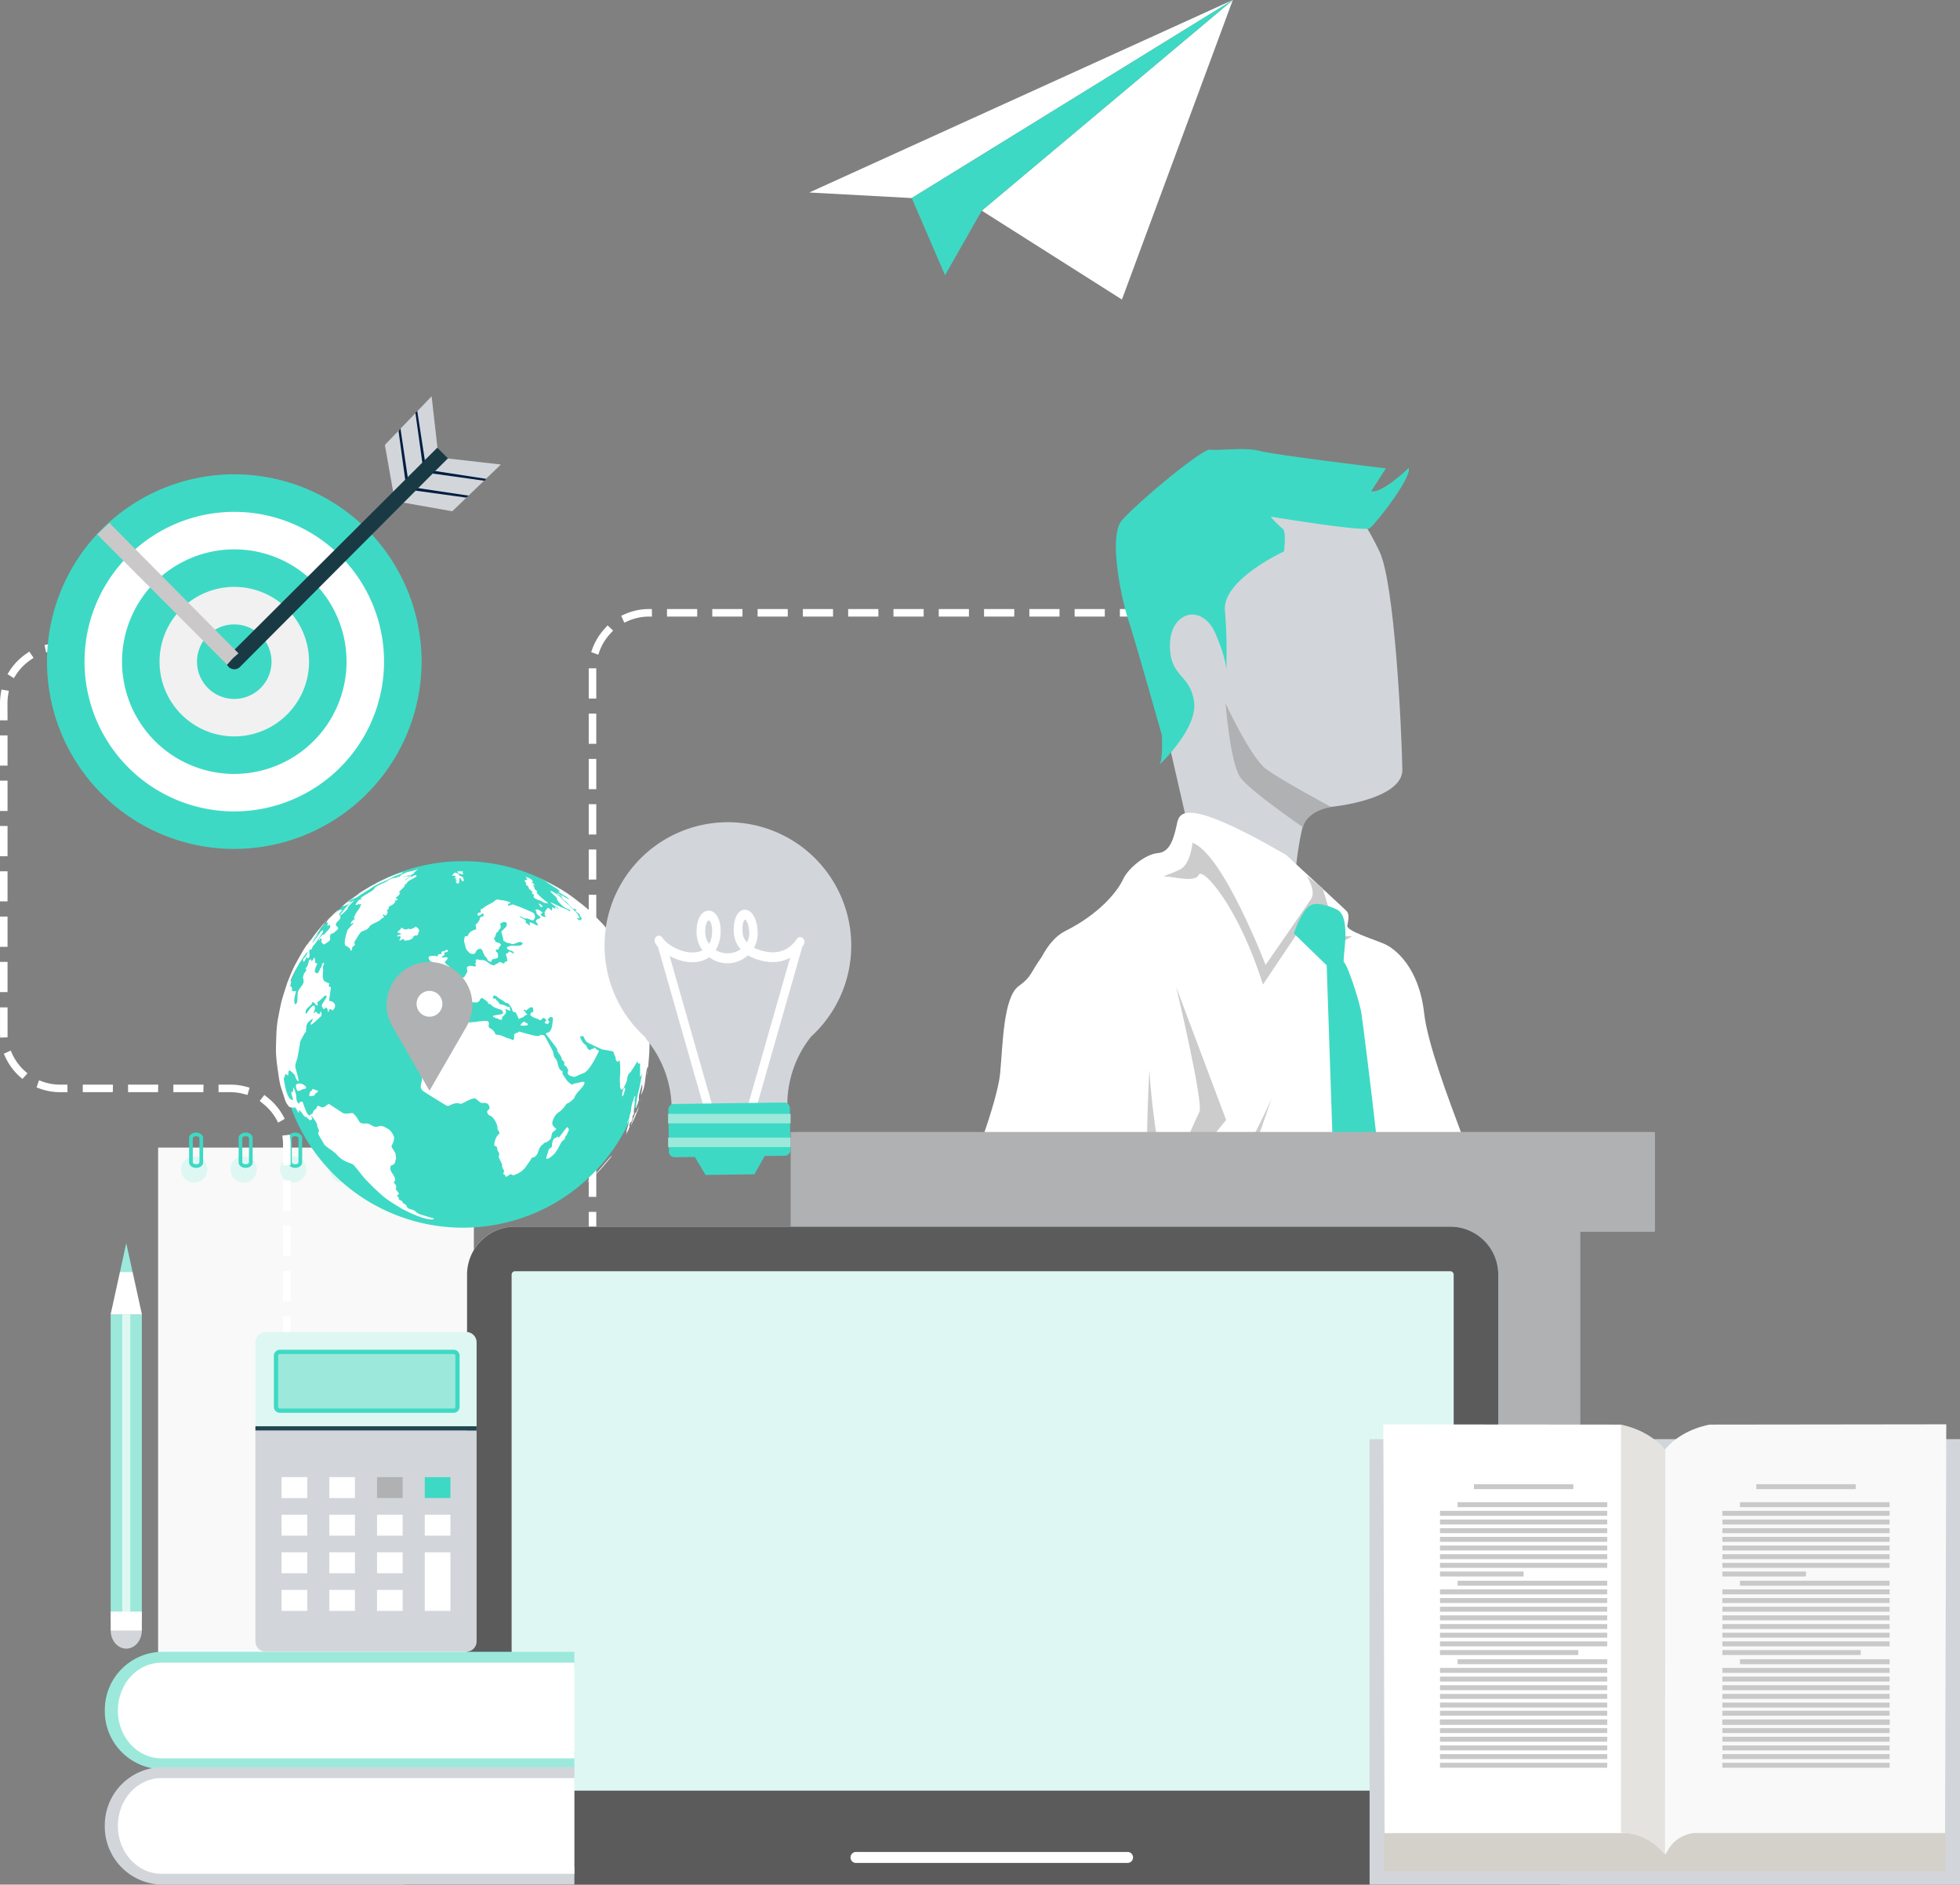 <svg xmlns="http://www.w3.org/2000/svg" viewBox="0 0 800 769.13"><rect x="0" y="0" width="800" height="769.13" fill="#808080" stroke="none"/><defs><style>.cls-1{isolation:isolate;}.cls-2{fill:#b3b1b2;}.cls-3{fill:#f9f9f9;}.cls-4{fill:#3ed9c4;}.cls-5{fill:#dff7f2;}.cls-6{fill:#fff;}.cls-7{fill:#cba189;}.cls-19,.cls-8{fill:#d2d6db;}.cls-9{fill:#b0b1b2;}.cls-10{fill:#f2f2f2;}.cls-11{fill:#ccc;}.cls-12,.cls-13{fill:#5b5b5c;}.cls-13,.cls-19{fill-rule:evenodd;}.cls-14{fill:#9ce9db;}.cls-15{fill:#f1f1f1;}.cls-16{fill:#011e41;mix-blend-mode:soft-light;}.cls-17{fill:#193a45;}.cls-18{fill:#cac8c8;mix-blend-mode:darken;}.cls-20{fill:#d3d1c9;}.cls-21{fill:#e4e3e0;}.cls-22{fill:#cac9ca;}.cls-23{fill:#214751;}</style></defs><title>forta</title><g class="cls-1"><g id="Objects"><rect class="cls-2" x="64.56" y="468.37" width="128.82" height="206.58"/><rect class="cls-3" x="64.56" y="468.37" width="128.82" height="206.58"/><path class="cls-4" d="M660.68,759.81a5.36,5.36,0,1,0-5.36,5.35A5.37,5.37,0,0,0,660.68,759.81Z" transform="translate(-475 -282.55)"/><path class="cls-4" d="M656.12,759.17c-1.62,0-2.86-1-2.86-2.25V752h1.49v4.94c0,.36.58.76,1.37.76s1.36-.4,1.36-.76V752H659v4.94C659,758.19,657.72,759.17,656.12,759.17ZM653.26,752v-5c0-1.26,1.24-2.25,2.86-2.25s2.86,1,2.86,2.25v5h-1.5v-5c0-.36-.59-.75-1.36-.75h0c-.79,0-1.37.39-1.37.75v5Z" transform="translate(-475 -282.55)"/><path class="cls-4" d="M640.47,759.81a5.36,5.36,0,1,0-5.36,5.35A5.37,5.37,0,0,0,640.47,759.81Z" transform="translate(-475 -282.55)"/><path class="cls-4" d="M635.9,759.17c-1.6,0-2.86-1-2.86-2.25V752h1.49v4.94c0,.36.6.76,1.37.76s1.36-.4,1.36-.76V752h1.5v4.94C638.76,758.19,637.5,759.17,635.9,759.17ZM633,752v-5c0-1.26,1.26-2.25,2.86-2.25s2.86,1,2.86,2.25v5h-1.5v-5c0-.36-.58-.75-1.36-.75h0c-.77,0-1.37.39-1.37.75v5Z" transform="translate(-475 -282.55)"/><path class="cls-5" d="M620.26,759.81a5.36,5.36,0,1,0-5.37,5.35A5.38,5.38,0,0,0,620.26,759.81Z" transform="translate(-475 -282.55)"/><path class="cls-4" d="M615.68,759.17c-1.6,0-2.84-1-2.84-2.25V752h1.49v4.94c0,.36.58.76,1.35.76s1.37-.4,1.37-.76V752h1.49v4.94C618.54,758.19,617.3,759.17,615.68,759.17ZM612.84,752v-5c0-1.26,1.24-2.25,2.84-2.25s2.86,1,2.86,2.25v5h-1.49v-5c0-.36-.58-.75-1.37-.75h0c-.77,0-1.35.39-1.35.75v5Z" transform="translate(-475 -282.55)"/><path class="cls-5" d="M600,759.81a5.36,5.36,0,1,0-5.36,5.35A5.37,5.37,0,0,0,600,759.81Z" transform="translate(-475 -282.55)"/><path class="cls-4" d="M595.48,759.17c-1.61,0-2.87-1-2.87-2.25V752h1.5v4.94c0,.36.58.76,1.37.76s1.35-.4,1.35-.76V752h1.5v4.94C598.33,758.19,597.08,759.17,595.48,759.17ZM592.61,752v-5c0-1.26,1.26-2.25,2.87-2.25s2.85,1,2.85,2.25v5h-1.5v-5c0-.36-.58-.75-1.35-.75h0c-.79,0-1.37.39-1.37.75v5Z" transform="translate(-475 -282.55)"/><path class="cls-5" d="M579.83,759.81a5.36,5.36,0,1,0-5.36,5.35A5.37,5.37,0,0,0,579.83,759.81Z" transform="translate(-475 -282.55)"/><path class="cls-4" d="M575.26,759.17c-1.6,0-2.86-1-2.86-2.25V752h1.5v4.94c0,.36.59.76,1.36.76s1.37-.4,1.37-.76V752h1.49v4.94C578.12,758.19,576.87,759.17,575.26,759.17ZM572.4,752v-5c0-1.26,1.26-2.25,2.86-2.25s2.86,1,2.86,2.25v5h-1.49v-5c0-.36-.59-.75-1.37-.75h0c-.77,0-1.36.39-1.36.75v5Z" transform="translate(-475 -282.55)"/><path class="cls-5" d="M559.61,759.81a5.36,5.36,0,1,0-5.36,5.35A5.37,5.37,0,0,0,559.61,759.81Z" transform="translate(-475 -282.55)"/><path class="cls-4" d="M555.05,759.17c-1.61,0-2.86-1-2.86-2.25V752h1.5v4.94c0,.36.57.76,1.36.76s1.36-.4,1.36-.76V752h1.5v4.94C557.91,758.19,556.65,759.17,555.05,759.17ZM552.19,752v-5c0-1.26,1.25-2.25,2.86-2.25s2.86,1,2.86,2.25v5h-1.5v-5c0-.36-.58-.75-1.36-.75h0c-.79,0-1.36.39-1.36.75v5Z" transform="translate(-475 -282.55)"/><path class="cls-6" d="M693.73,901.56h-5.64v-3.08h5.64a21.61,21.61,0,0,0,4.75-.53l1.51-.34.68,3-1.5.34A24.26,24.26,0,0,1,693.73,901.56Zm-11.8,0H669.6v-3.08h12.33Zm-18.49,0H651.12v-3.08h12.32Zm-18.49,0H632.63v-3.08H645Zm-18.48,0H614.14v-3.08h12.33Zm-19-1.17-1.43-.58a24.54,24.54,0,0,1-8.18-5.36l-1.1-1.09,2.16-2.19,1.1,1.08a21.35,21.35,0,0,0,7.17,4.7l1.42.58Zm99.33-2.57-1.8-2.5,1.25-.9a21.87,21.87,0,0,0,5.84-6.28l.8-1.32,2.63,1.61-.81,1.32a24.76,24.76,0,0,1-6.66,7.17ZM593,887.76l-.6-1.42a24.55,24.55,0,0,1-1.88-9.42V875.2h3.09v1.72a21.32,21.32,0,0,0,1.64,8.23l.59,1.42Zm124.87-5.69-3-.45.22-1.53a21,21,0,0,0,.24-3.17v-7.37h3.08v7.37a24.34,24.34,0,0,1-.27,3.63ZM593.62,869h-3.09V856.71h3.09Zm124.76-5.65H715.3V851.06h3.08ZM593.62,850.55h-3.09V838.23h3.09Zm124.76-5.65H715.3V832.58h3.08ZM593.62,832.06h-3.09V819.74h3.09Zm124.76-5.65H715.3V814.09h3.08ZM593.62,813.58h-3.09V801.25h3.09Zm124.76-5.65H715.3V795.61h3.08ZM593.62,795.09h-3.09V782.77h3.09Zm124.76-5.65H715.3V777.12h3.08ZM593.62,776.61h-3.09V764.28h3.09ZM718.38,771H715.3V758.63h3.08ZM593.62,758.12h-3.09v-8.29a22.53,22.53,0,0,0-.12-2.32l-.17-1.53,3.07-.34.16,1.53a23.85,23.85,0,0,1,.15,2.66Zm124.76-5.65H715.3V740.15h3.08ZM588.55,740.7l-.76-1.35a21.61,21.61,0,0,0-5.58-6.5l-1.21-1,1.9-2.43,1.21.95a24.75,24.75,0,0,1,6.38,7.43l.74,1.34ZM718.38,734H715.3V721.66h3.08ZM576,729.41l-1.49-.4a21.37,21.37,0,0,0-5.58-.74h-4.73v-3.08H569a24.58,24.58,0,0,1,6.39.84l1.49.4Zm-18-1.14H545.76v-3.08h12.32Zm-18.49,0H527.27v-3.08h12.32Zm-18.48,0H508.79v-3.08h12.32Zm-18.49,0h-3a24.36,24.36,0,0,1-8.17-1.4l-1.45-.52,1-2.9,1.46.51a21.11,21.11,0,0,0,7.14,1.23h3Zm-18.4-5.4-1.14-1a24.82,24.82,0,0,1-5.8-7.88l-.65-1.4,2.8-1.3.65,1.4a21.53,21.53,0,0,0,5.08,6.9l1.14,1Zm234.16-7.37H715.3V703.18h3.08ZM475.07,706l-.06-1.54c0-.27,0-.53,0-.8v-10h3.08v10c0,.23,0,.47,0,.7l0,1.54Zm243.31-9H715.3V684.69h3.08Zm325.81-3.41h-11.35v-3.08h11.35Zm-17.51,0h-12.33v-3.08h12.33Zm-18.49,0H995.87v-3.08h12.32Zm-18.94-1L987.8,692a24.87,24.87,0,0,1-8.29-5.2l-1.12-1.06,2.12-2.24,1.12,1.06a21.4,21.4,0,0,0,7.26,4.55l1.44.55Zm-511.17-5.16H475V675.1h3.08Zm496.41-7.17-.62-1.41a24.29,24.29,0,0,1-2.08-9.57l0-1.54,3.08,0,0,1.54a21.29,21.29,0,0,0,1.81,8.36l.63,1.41Zm-256.11-1.72H715.3V666.2h3.08Zm-240.3-9.59H475V656.61h3.08Zm496.79-7.39h-3.08V649.22h3.08ZM718.38,660H715.3V647.72h3.08Zm-240.3-9.59H475V638.13h3.08Zm496.79-7.39h-3.08V630.74h3.08Zm-256.49-1.51H715.3V629.23h3.08ZM478.08,632H475V619.64h3.08Zm496.79-7.39h-3.08V612.25h3.08Zm-256.49-1.5H715.3V610.74h3.08Zm-240.3-9.59H475V601.15h3.08Zm496.79-7.39h-3.08V593.77h3.08Zm-256.49-1.51H715.3V592.26h3.08ZM478.08,595H475V582.67h3.08Zm496.79-7.39h-3.08V575.28h3.08Zm-256.49-1.5H715.3V573.77h3.08Zm-240.3-9.59H475V569.6a24.52,24.52,0,0,1,.35-4.11l.26-1.53,3,.52-.26,1.52a21.68,21.68,0,0,0-.3,3.6Zm496.79-7.4h-3.08V556.79h3.08Zm-256.49-1.5H715.3V555.29h3.08Zm-237.73-8.3-2.59-1.66.83-1.3a24.75,24.75,0,0,1,6.8-7l1.27-.88,1.75,2.53-1.27.88a21.89,21.89,0,0,0-6,6.17Zm490.69-8.21-.44-1.48a21.42,21.42,0,0,0-4-7.56l-1-1.18,2.37-2,1,1.18a24.49,24.49,0,0,1,4.61,8.64l.45,1.48Zm-252.16-1.37-2.89-1.07.53-1.44A24.6,24.6,0,0,1,722,538.9l1-1.12,2.25,2.11L724.23,541a21.61,21.61,0,0,0-4.52,7.28Zm-225.37-.94-.63-3,1.51-.31a25,25,0,0,1,5-.5h6.1V548h-6.1a21.56,21.56,0,0,0-4.33.44Zm48.91-.75H530.4V545h12.32Zm-18.48,0H511.91V545h12.33Zm437.34-10.68-1.36-.71a21.22,21.22,0,0,0-8.22-2.41l-1.53-.12.25-3.07,1.53.13a24.23,24.23,0,0,1,9.4,2.74l1.37.72Zm-231.77-.7-1.26-2.81,1.4-.63a24.47,24.47,0,0,1,9.56-2.13l1.55,0,.05,3.08-1.54,0a21.34,21.34,0,0,0-8.36,1.86Zm214.62-2.49H932.1v-3.08h12.33Zm-18.49,0H913.62v-3.08h12.32Zm-18.48,0H895.14v-3.08h12.32Zm-18.49,0H876.65v-3.08H889Zm-18.49,0H858.16v-3.08h12.32Zm-18.48,0H839.68v-3.08H852Zm-18.48,0H821.19v-3.08h12.33Zm-18.49,0H802.7v-3.08H815Zm-18.49,0H784.22v-3.08h12.32Zm-18.49,0H765.73v-3.08h12.32Zm-18.48,0H747.24v-3.08h12.33Z" transform="translate(-475 -282.55)"/><path class="cls-6" d="M550.48,546.49c-4.37-1.62-9.8-4.39-13.16-7.32l2.64,7.32-2.64,7.33C540.68,550.89,546.11,548.12,550.48,546.49Z" transform="translate(-475 -282.55)"/><path class="cls-7" d="M987.52,546.94s-6.62-6.18-9.27-5.51-5.29,2.42-3.76,6.17,3.32,6.84,2.66,7.06-.66-5.29-.45-7.29-1.33-5.51,2.44-2.42,6,4.86,4.85,6.4-3.32,4.19-1.33,6,4.64,6.62,4.64,6.62-4.2-7.29-3.09-8.83,2-6-.44-8.39a18.67,18.67,0,0,0-4.2-3.31S979.35,542.07,987.52,546.94Z" transform="translate(-475 -282.55)"/><path class="cls-8" d="M1038.09,507.7c6.15,12.93,9,72.18,9.3,88.95.22,12.48-30.38,16.08-36.05,15.46s-8,30.72-8,30.72L965.3,627.64,960.38,622,953,589.81l-7.82-48.27S930.46,510.3,941,497.8,1004.32,436.6,1038.09,507.7Z" transform="translate(-475 -282.55)"/><path class="cls-9" d="M1018.32,611.88s-20.22-10.82-26.53-15.47-16.6-26.89-16.6-26.89,2,24.56,6,30.21,25.66,20.43,25.66,20.43S1007.7,613.87,1018.32,611.88Z" transform="translate(-475 -282.55)"/><path class="cls-4" d="M1050,473.5s-10.94,10.61-15.32,9.51l6-9.31s-45.45-5.48-51.46-7.12-17,0-20.27-.54-30.66,22.45-36.14,29,0,32.31,2.74,40.52,13.69,47.08,13.69,47.08.55,10.4-1.1,12.05,15.89-14.23,14.24-25.74-9.85-9.86-9.85-23,11.89-17.23,17.91-6.27c0,0,4.6,9.64,5.08,16.12a201.75,201.75,0,0,0-.55-24.09c-1.09-12.59,24.09-24.09,24.09-24.09s1.11-8.21-.53-9.31a38.52,38.52,0,0,1-4.93-4.93s38.32,6.37,40.5,4.73S1051.14,477.87,1050,473.5Z" transform="translate(-475 -282.55)"/><path class="cls-10" d="M1025.37,746.81l-1.36-8-17.47-55.33s-5.47-17.09,12-10.55c0,0-6.18-15.65-4.73-17.83s-6.17-8-6.17-8l-4,7.29S972,627.48,969.41,626.74s-15.28,5.1-17.11,7.28-8.72,6.55-13.09,6.92c-2.86.23-13.45,53.95-20.36,105.87Z" transform="translate(-475 -282.55)"/><path class="cls-6" d="M1072.13,746.81c-6.27-16.72-14.46-38.5-15.85-50.8-2.15-19-12.07-26.34-16-28.13s-15.72-5.36-15.36-7.52,1.06-4.64-.36-6.07-24.68-22.89-24.68-22.89C955.9,606,956.25,615,955.2,619.62s-2.52,10.71-7.52,11.07-12.16,6.08-14.3,10.73-9.29,13.94-23.6,21.1c-4,2-7.14,5.94-9.62,10.6-4.75,6.6-3.93,7.92-9.36,11.86-6.29,4.57-6.45,23.67-7.59,35.71-.56,5.91-3.87,16.66-7.12,26.12Z" transform="translate(-475 -282.55)"/><path class="cls-11" d="M1020.69,664.34l-5.82-19.3-6.55-5.1s4,6.19,1.83,9.47-18.58,26.92-18.58,26.92-17.47-45.48-29.84-49.84c0,0-.72,8.72-5.09,10.9s-8.37,2.92-5.46,2.92,11.64,2.55,13.1-.73,16,12.37,26.21,44.77l20.74-30.94,9.82,14.56,5.83-3.28Z" transform="translate(-475 -282.55)"/><path class="cls-11" d="M964.54,736.34c-.63,1.28-2.55,5.53-4.76,10.47h9.81c3.19-3.88,5.87-7.19,5.87-7.19l-20.38-54.23S966.36,732.69,964.54,736.34Z" transform="translate(-475 -282.55)"/><path class="cls-11" d="M988.48,746.81c3.14-8.84,5.54-15.93,5.54-15.93s-3.2,7.29-7.72,15.93Z" transform="translate(-475 -282.55)"/><path class="cls-11" d="M947.15,746.81c-1.27-8.53-2.52-18.49-3-27.58,0,0-.87,14.2-.95,27.58Z" transform="translate(-475 -282.55)"/><path class="cls-4" d="M1018.88,746.81h18c-2.57-22.78-5.41-45.14-6.14-50.32-.81-5.63-6-20.76-7.13-21.15s3.55-18.94-3.16-21.71c0,0-7.11-3.55-10.66-1.57s-6.7,11.44-6.7,11.44l13.41,13Z" transform="translate(-475 -282.55)"/><path class="cls-4" d="M738.77,708.74A74.79,74.79,0,1,1,664,634,74.78,74.78,0,0,1,738.77,708.74Z" transform="translate(-475 -282.55)"/><path class="cls-6" d="M731.08,744.6l0,0h0l0,0Z" transform="translate(-475 -282.55)"/><path class="cls-6" d="M739.4,718.65h0a6,6,0,0,0-.11.84A8,8,0,0,0,739.4,718.65Z" transform="translate(-475 -282.55)"/><path class="cls-6" d="M687.53,701c.59.25,2.85.12,2.88-.24a.56.56,0,0,0,0-.28.59.59,0,0,0-.23-.35s0,0-.82-.29a.18.18,0,0,1-.12-.12s0,0,0-.07a.25.25,0,0,0-.11-.17.31.31,0,0,0-.24,0,3.33,3.33,0,0,0-1.1.87c-.32.36-.39.48-.34.55S687.45,700.91,687.53,701Z" transform="translate(-475 -282.55)"/><path class="cls-6" d="M725.06,753.92l0,0h0Z" transform="translate(-475 -282.55)"/><path class="cls-6" d="M609.2,657.54c-.67.91-1.2,1.63-.63,1.59a1.06,1.06,0,0,0,.37-.16c0,.45-.39.81-.3,1.28.41.21.65-.33,1-.22.35,1,.16,1.22-1.69,3.14a7.66,7.66,0,0,1-.73.78s-.13,0-.19,0-.36,0-1,.7c0,0-1.19,1.36-.88,1.7.47-.07.39-1,.93-.76s0,.73,0,1.09c0,0,.62,1.66,1.47,1.16,2.21-1.31,2.2-1.69,2.19-2.26,0-1.12,0-1.42.21-1.73a.94.94,0,0,1,.58-.3c.65-.18.65-.18,2.31-1.77.81-.77-1.14-1.3-.73-2.25s1.71-1.47,1.89-2.67c0-.25-.15-.4-.34-.55a13.61,13.61,0,0,0,3.51-3.3l-.35.18c.65-1.3,1.92-2.09,2.73-3.26l0-.08c-1.47.75-5.06,4.83-5.93,6.38-.82-.87,1.83-2.38.63-2.43-.63,0-1,.39-3,2.34,1.91-2.05,1.91-2.05,2-2.22C612.65,654.11,611.35,655.4,609.2,657.54Z" transform="translate(-475 -282.55)"/><path class="cls-6" d="M615.22,652.36c2-.69,2-.69,3.29-2-.27,0-.5.26-.79.13-.28.11-.54.24-.81.35l-.06-.12c1.23-1.2,3-1.39,4.38-2.35,0,0,2.26-1.52,4.45-2.83l1.58-1.06c2.52-1.55,5.37-2.46,8-3.85-.24,0-.24,0-1.29.35h0s0,0,4.64-1.79a5.31,5.31,0,0,0,.66-.33,1.21,1.21,0,0,0-.4.07c.2-.11.2-.11.88-.42-.25.07-.25.07-1.65.55.49-.22,1-.38,1.51-.58a4.57,4.57,0,0,0-.73.11,15.5,15.5,0,0,0-1.7.69,4.07,4.07,0,0,1,.75-.36,37.36,37.36,0,0,0-4.53,1.8l1-.46-1.42.61h0c-.8.39-1.61.75-2.43,1.12h0l-1.44.72h0c-.34.22-.74.35-1.08.58.24-.07.46-.18.69-.25-.53.31-1.12.51-1.66.81l.06-.07c-1.78,1-3.91,2.27-5.52,3.31l-.21.15a5.77,5.77,0,0,0-.48.33,4,4,0,0,1,.82-.35c-1.33.81-2.54,1.8-3.89,2.59a4.7,4.7,0,0,1,.51-.44l-1.42,1.07,0,0c-.88.83-1.85,1.57-2.74,2.38a6.73,6.73,0,0,1,1.13-.67Z" transform="translate(-475 -282.55)"/><path class="cls-6" d="M651.51,675.06a23.67,23.67,0,0,0,1.88,3.06c.76.85.76.85,1.55.75h.18c.87-.07,1,0,1.08.43-.4.64-1.38.3-1.74,1-.44.87-.48,2.47,0,2.34.69-.17.69-.17.74-.14,0,.36,0,.47-.79,1.1-1.31,1-.74,1.23-.29,1.25l1.56-.4a1.87,1.87,0,0,0,.65-.51c.22-.22.31-.24.39-.26a17.14,17.14,0,0,0,2.34-.42l1.31-.54,1.43-1.33c.21-.35-.07-.68-.06-1,0-.56-.84-.2-1-.66s-.77-.14-.91-.59c-.18-.61-.94-.81-1.07-1.45a3.53,3.53,0,0,0-.49-.81.15.15,0,0,0-.06-.05c-.28-.21-.57-.4-.84-.61a7.26,7.26,0,0,1-.71-.76c-.24-.23-.07-.39.25-.7s1.81-1.79-.45-1.52c-.87.1-1,.1-1.13,0,0-.63.76-.5,1-.93s-.09-.66.11-1a.26.26,0,0,1,.27-.14s1.66-.08.94-.9l-.7.05-.12.08-.3.29a3.31,3.31,0,0,0-1.33.32c-.15.29.17.54.07.83l-1.34.17c-.33.79-.33.79-.43.82-.35.11-.57-.21-.88-.25s-.51.11-.77.09c-3-.14-1.73,1.47-1,2.34Z" transform="translate(-475 -282.55)"/><path class="cls-6" d="M610.22,656.33c.77-.76,1.56-1.51,2.23-2.16C611.81,654.76,611.81,654.76,610.22,656.33Z" transform="translate(-475 -282.55)"/><path class="cls-6" d="M601.7,666.22h0l3.13-4.08h0c-.54.66-.63.79-.66.83h0s.06-.09.11-.12c-.17.23-.55.7-.59.75-1.12,1.43-1.12,1.43-2,2.62Z" transform="translate(-475 -282.55)"/><path class="cls-6" d="M648.88,683.09a.9.9,0,0,0,.5.47,9.37,9.37,0,0,0,1.27-.11c.06,0,.06,0,1-1.1.41-.22.85-.38,1.25-.61.11-.12.28-.19.34-.35s0-.37,0-.52l.22-.41-.12-.76-.42-.57-.46-.58-.28-1.09a2.77,2.77,0,0,0-1.22-.11c-.28.07-.51.45-.72.64l-.39.49c-.13.16-.18.22-.57.28-.2,0-.54.08-.61.21s-.1.26.05.73a1.56,1.56,0,0,1,.07.8c0,.15,0,.3,0,.44l-.37.08-.29,1.11.16.62Z" transform="translate(-475 -282.55)"/><path class="cls-6" d="M645.89,777.88a12.23,12.23,0,0,1-1.72-1.23c-1.1-.77-3-.41-3.33-2.27-.53-.37-1.08-.69-1.6-1.07,0-.07.1-.18.13-.25-.41-.53-1.09-.66-1.58-1.07l-.21-.17.14-.2.3.06a9.42,9.42,0,0,0-1.09-1.2c.06-.05.12-.13.17-.18l.53,0a1.57,1.57,0,0,0-.18-.45l.51-.11s-1-1.3-1.41-1.8c0-.06-.12-.13-.16-.19a1.73,1.73,0,0,1,.44-.37c-.24-.48-.24-.48-.06-.87-1.23-1.63-1.23-1.63-.57-2,0,0,0-.08.06-.11.32-2.29-2.8-3.64-1.72-6.13.86-.31,1.67-.6,1.8-1.83,0-.39.34-.7.32-1.1,0,0-.23-1.94-.27-2.06-.34-.89-1-1.57-1.4-2.44-.25-.63-.25-.63,0-1a6.77,6.77,0,0,0,.87-3.22,7.29,7.29,0,0,0-2.11-3.13,14.56,14.56,0,0,0-2.6-1.35l-.27-.06c-1-.17-1.86.48-2.85.31s-1.95-1.14-3.1-1.33a3.39,3.39,0,0,0-.45,0c-2.37,0-2.37,0-3.35-1.63l-.43-.75a10.28,10.28,0,0,0-1.72-1.89c-1.33,0-2.65.53-4,0L609.14,733c-2.31,1.8-2.31,1.8-4.15.82-.7.21-.73.46-.79,1.12-.63.31-1.22.6-1.86,2.56l-.15-.35-.33.05-.1.37v.26c-1.39-.37-1.39-.37-3.25-5.63-.69-.16-1-.14-1.49.79-1.11-.77-1.11-2.45-1.11-3.34-.65-2.48-.66-2.52-1.12-3.35a5.12,5.12,0,0,0-.13,1.85,3,3,0,0,0-.32.07L594,728c-.28,1.22.54,2.27.59,3.43-2.8.41-3.81-9.05-3.8-9.15l.31.13a9.18,9.18,0,0,1,.32-1.44l.34-.11c.5.53.5.53.91.5,0-1.64.14-1.75.49-2a9.53,9.53,0,0,1,2.19,2,6.53,6.53,0,0,0,1.24,2.47c.46-.14.46-.14-.93-5.29-.47-1.74.61-3.23.86-4.85.28-1.81.72-3.6.89-5.43.06-.65.06-.65,2.15-4.46l.33.09c.08-3.39.09-3.74,2.73-5.64.08.88-.69,1.42-.85,2.19a2.42,2.42,0,0,0,.25.31c.33,0,3.94-3.43,4-3.46.56-.78-.06-1.94-.07-2l-.18.2c-.08.25-.2.58-.3.83-.78-.06-.86-.07-1.3-.77l-.42-.07c-.27.25-.49.55-.75.81a14.09,14.09,0,0,1,.65-2.28c-.27-.42-.27-.42-.18-1.07-1.09.06-1.09.06-3.56,3.48-.93-2.54,2.33-3.1,2.7-5.07.71.38,1.1,1.12,1.75,1.57l.41-.14a7.86,7.86,0,0,0-.32-1.15l.06-.07c.54-.25.54-.25,3.32-2.9l.16.34.4.11c-.41,1.47-1.72,2.47-2.1,3.95,0,.09,0,.09.78,1.32.44-.17.74-.64,1.3-.54a2.23,2.23,0,0,1,.38,1.64l.34-.07a9.07,9.07,0,0,1,.59-1.06c.37,0,.37,0,.87.46l.24.08h0c2.13-2,.42-3.78-1.35-3.85-.14-.21-.14-.21.66-5.54a1.54,1.54,0,0,0-.67-.24l-.27-.32c.09-.35.21-.69.28-1-2.12-.91-2.12-.91-2.47-1.7-.63-1.47.22-3.21-.22-4.69a7.09,7.09,0,0,1,.27-1c.27-.89.28-1.19,0-1.1a1.85,1.85,0,0,0-.45.42,1.36,1.36,0,0,0-.14.35c-.08.28-.14.57-.22.86s-.16.36-.22.39-.15.14-.25.33c-.77,1.73-.77,1.73-1.39,2-.35-.13-.57-.45-.9-.59a3.41,3.41,0,0,1,.18-1h0a9.21,9.21,0,0,1,.2-.91,8.68,8.68,0,0,1,.51-1c.07-.16.15-.36.07-.48s-.06-.06-.08-.09c-.19-.15-.45-.07-.64-.22s0-.22,0-.32a10.82,10.82,0,0,0-.19-1.38,1.11,1.11,0,0,0-.07-.16c-.07-.2-.16-.29-.25-.28h0a.33.33,0,0,0-.13.18c-.3.72-.72,1.45-.93,1.12s0-.57-.35-.59c-.12,0-.47.25-.65.49L601,675a2.33,2.33,0,0,0-.08.36,5.37,5.37,0,0,1-.55,1.53c-.17.39-.21.44-.41.57a.52.52,0,0,0-.22.31s-.05.31.07.35a.32.32,0,0,0,.13,0h0c.08,0,.08,0,.12,0,.08.43-.46,1.08-.93,1.67a15.34,15.34,0,0,0-.5,1.76,3.16,3.16,0,0,1,.23,2c-.39,1.41-1.72,2.26-2.17,3.63-.51,1.54,0,3.21-.58,4.75a1,1,0,0,1-.5.46c-1.14-.53,0-4.38,0-4.42a2.61,2.61,0,0,0,.19-.87l-.35-.1c-.81.14-.81.14-1.22-.05-.09-1.44-.09-1.44-.44-1.84l-.33.1a9,9,0,0,1,.53-2.28,1.07,1.07,0,0,1-.42.19l0-.14.37-1.05a49.47,49.47,0,0,1,6.57-11c-.06,1.52-1.35,2.36-2,3.56a1.34,1.34,0,0,0,.35,0c0,.2,0,.2-.11.64,1-.39.89-1.56,1.62-2.14.09.21-.05.45.07.66.11,0,.4.09.73-.4.53-1-.55-3.84.72-3.05.55-.58.64-1.44,1.24-2l.13,0,3.53-5.14.1-.16a.88.88,0,0,0-.2-.73,3.6,3.6,0,0,0-1,.9l-.1.13c-.19.43-2.87,4-3,4.16-.05-.15-.12-.38.75-1.58.2-.26,1.27-1.82,1.38-2l0,0h0l0-.13c-.15,0-.15,0-1.93,2.35.24-.48.24-.48,3-4.33a1.92,1.92,0,0,0-.22.18c.49-.74,1.15-1.34,1.67-2.06a.53.53,0,0,0,.25-.45c-1,1-1.73,1.8-2.29,2.46-.45.51-.77.93-1,1.23-.8,1-1.57,2.06-2.31,3.13,0,0,0-.08,0-.11a17.07,17.07,0,0,0-1.45,2,.43.43,0,0,1,0-.12c-.14.09-.14.09-1.55,2.25-3.78,6.6-3.85,6.73-5.41,10.38l-1.16,2.9c-.82,2.47-1.89,5.76-2.56,8.27-1.56,7.62-1.59,7.77-1.91,11.81-.29,7.95-.3,8.11.07,12.26.36,2.76.85,6.43,1.38,9.15v0c.08.33.1.4,1.21,3.89.26.77.56,1.71.93,2.87l.11.27a12.16,12.16,0,0,0,.65,1.25l.08,0a8.53,8.53,0,0,0,.89,1.17h.25a1.11,1.11,0,0,0,.65,0c.07.06.16.16.23.23l.75-.06.33-.1c.28.22.28.22,1.49,2.26.22-.43.22-.43,0-1.23,1.27.72,1.75,2.13,2.81,3l.16-.3c.06,0,.06,0,.79.84l.09,0h0c.4.25.68.64,1,.92,0-.1,0-.24,0-.34a3.79,3.79,0,0,0,.66-.18,1.87,1.87,0,0,0-.28-1.15v-.06c0-.11,0-.25,0-.36,2.4,3.09,2.39,3.36,2.37,4.25.08,0,0,.19.06.27a15,15,0,0,1,.72,1.76c-.39.66-.48.81-.2,1.53l2.38,4.06c1.49,1.53,3.53,2.39,5,4a11.54,11.54,0,0,0,5.34,3.46,3.72,3.72,0,0,1,1.63.9c.33.3.33.3,4.06,4.92.86,1.06,4,4.13,4,4.15,4.78,4.48,4.78,4.48,11.35,8.56,11,5.74,13.29,4.35,13.31,4.32a2.25,2.25,0,0,1-.08-.24C646.44,778.14,646.44,778.14,645.89,777.88Z" transform="translate(-475 -282.55)"/><path class="cls-6" d="M627,643.82c.28-.15.54-.31.8-.46A5.51,5.51,0,0,0,627,643.82Z" transform="translate(-475 -282.55)"/><path class="cls-6" d="M639.61,639.19a4.44,4.44,0,0,0-1.35.63l.23-.07c.18-.07.31-.12.36-.08s-.06.1-.33.28h0a2,2,0,0,1-.45.34,2.43,2.43,0,0,0-.42.19l.32-.2a.08.08,0,0,1-.05,0h0a.73.73,0,0,0-.18.11c-.07.06-.11.14-.18.2l-.36.26-.15.1,0,0-.15.08a3.92,3.92,0,0,1,.37-.34h0l-.15,0,.82-.6-.18,0c-.06,0-.06,0-1.88,1.11,0-.08,0-.08.48-.44l-.12-.1a11.84,11.84,0,0,0-3.44,1.59c-1.69,1-3.67,1.45-5.12,2.87a.92.92,0,0,0,.33,0c-.17.12-.36.22-.53.35.09,0,.21-.08.3-.13-1.66,1.5-3.83,2.28-5.54,3.72a.59.59,0,0,0,.06.14,1.4,1.4,0,0,1-.09.17l.15.07.29-.11c-.36.43-.58.45-.88.32a5.54,5.54,0,0,0-1.66,2.16c.16.11.16.11.44,0l.06,0h.24c.24-.12.44-.27.67-.38l.14.08.29-.15c-.14.21-.29.4-.44.59a7.36,7.36,0,0,0,.63-.47l.3.1a9.61,9.61,0,0,1-1.79,3.08,15.2,15.2,0,0,0-1.28,2.65,2,2,0,0,1,.5,0c0,.13.06.31-.35.47,0,0-1.58,1-1.3,1.92l.15,0a.91.91,0,0,1,.92-.45l.07.09c-2.46,2.55-2.46,2.55-2.76,3.54-1.15,3.74-1.18,5.7-.11,5.83.09,0,.2-.07.28-.12.19.18.11.52.38.66.85-.05.72,1,1.17,1.36.18-.21.28-.32.45-1.13,0-.12,0-.27.09-.38.16-.46.77-.48.93-.92s-.35-.8-.12-1.24L621.5,664a11.06,11.06,0,0,1,.76-1c1-.75,2.54-.81,3.34-2,.6-.9.6-.9,3.49-2.34.48-.17.48-.17,1.21-.81a9.13,9.13,0,0,1,.79-.6l.37-.24c.3-.17.3-.17.39-.37-.19-.15-.41-.26-.62-.4a.71.71,0,0,0,0-.2,1.68,1.68,0,0,1,.29-.25l.18.11c1,.71,1.29-.32,1.61-1.31a1.4,1.4,0,0,0-.39-.14c-.06-.19-.06-.19.91-1.31-.09-.16-.19-.38-.28-.54,2.2-.87,2.7-1.74,2.8-2.17a1.87,1.87,0,0,0-.38-.24c.35-.26.85-.07,1.21-.37,0,0,.23-.24-.13-.56-.48.09-.47-.16-.47-.38a11.3,11.3,0,0,0,1.56-1.37l-.21,0a2.11,2.11,0,0,1,.51-.61l-.54-.12a1.71,1.71,0,0,1-.11-.14l2.54-2.59a1.43,1.43,0,0,0-.36.06c.19-.67,1-.8,1.3-1.38l-.12-.12c1.08-1,2.62-1.39,3.73-2.39a.85.85,0,0,0,.19-.3c-.2-.28-.4-.55-2.23.57,0-.11,0-.26,0-.37-.15.1-.29.22-.43.32h0c-.76.44-1.4,1-2.15,1.51,0-.18,0-.32,1.59-1.32a6.28,6.28,0,0,0,1-.79l-.14-.1c-.37.21-.73.44-1.11.64l-.16.07c0-.08.2-.23.37-.37l-.43.07-.3,0c-.17,0-.3,0-1.57.56.3-.46,2.2-.86,2.38-.88l.17,0h0a5.79,5.79,0,0,0,1.63-.69l.21-.12.1-.12a2.45,2.45,0,0,0,.08-.39l.53-.3-.17,0c.2-.1.42-.17.63-.26-.16-.08-.16-.08-.5,0a10.07,10.07,0,0,1,1.07-.45l0-.05-1.38.4-.14-.1a9.26,9.26,0,0,0-1.23.41l-.11,0,.13-.12,0-.06h0c-.36.15-.7.34-1.08.47a2,2,0,0,1,.55-.36l-.73.26c-.71.3-1.36.62-2,.95.61-.32,1.22-.64,1.83-.93l-.12,0c-.22.09-1.25.53-1.49.67S639.69,639.2,639.61,639.19Z" transform="translate(-475 -282.55)"/><path class="cls-6" d="M606.54,660.27c1.22-1.31,2.39-2.67,3.66-3.93l-.52.52c-.66.64-1.29,1.27-1.84,1.85l-1.52,1.68-.23.27c-.37.43-.51.59-.84,1,0-.07.14-.16.2-.23C605.82,661.05,606.18,660.66,606.54,660.27Z" transform="translate(-475 -282.55)"/><path class="cls-6" d="M610.22,656.33h0Z" transform="translate(-475 -282.55)"/><path class="cls-6" d="M644.42,637.66h.06l0,0a1.76,1.76,0,0,0,.55-.15l.31-.11h.06l.29-.14h0a.92.92,0,0,0-.18,0c-.17,0-.32.14-.5.19a1,1,0,0,1,.15-.1l-.17.06.11-.06,0,0h-.06l-.2.1h-.07l-.15.06v0h0a.27.27,0,0,1-.1.06c-.1.07-.12.08-.13.1Z" transform="translate(-475 -282.55)"/><path class="cls-6" d="M661.8,638.38c.14.32.21.46.35.55a2,2,0,0,0,.58.17,3.66,3.66,0,0,1,.51.21,1.24,1.24,0,0,0,.59,0l.34-.05c-.1-.15-.24-.28-.34-.42v-.63a.36.36,0,0,0,0-.2V638h-.1a.37.37,0,0,0-.33.16.26.26,0,0,1-.2.11c-.33,0-.53-.3-.86-.29l0,.06c0,.21-.08.27-.28.31s-.22-.16-.32-.26l-.2,0a1.75,1.75,0,0,0,.17.4S661.79,638.41,661.8,638.38Z" transform="translate(-475 -282.55)"/><path class="cls-6" d="M660.22,639.9c.41,0,.71.17.75.47,0,0,0,.26-.59.53,0,0,0,0,0,.06s0,0,.09,0h0l0,.06.89-.08c-.34.35-.4.54-.24.91a3.74,3.74,0,0,0,.58,0c0,.15-.12.3-.74.29a2.61,2.61,0,0,0,.78,1.05c.6-.16.74-.42.72-1.34,0-.68,0-.82.29-1a3.57,3.57,0,0,1,.73,1.05.7.7,0,0,0,.18.28.69.69,0,0,0,.24,0,.34.34,0,0,0,.37-.34,1.7,1.7,0,0,0-.06-.51,2,2,0,0,0-.31-.77c-.22-.28-.56-.38-1.16-.56a.3.3,0,0,1-.1,0c-.29-.24-.33-.67-.65-.9a1.21,1.21,0,0,0-.62-.21c-.25,0-.27-.06-.34-.26l-.1,0-.67.18c0,.11,0,.24.1.35l-.21-.14c-.17.19-.23.44-.42.62a.47.47,0,0,1-.32.1C659.43,639.93,659.43,639.93,660.22,639.9Z" transform="translate(-475 -282.55)"/><path class="cls-6" d="M657.3,670.21a1,1,0,0,0-.34.14l.69-.06A.47.47,0,0,0,657.3,670.21Z" transform="translate(-475 -282.55)"/><path class="cls-6" d="M640.2,666.42l1.7-.18a6.62,6.62,0,0,0,1.51-.8c.08-.06.1-.09.17-.35s.07-.28.66-.65a.89.89,0,0,1,.78-.12c.1,0,.14.07.23,0s.08-.05.37-.45l.11-.4.41-1.19c-.41-.9-.52-1-1.53-1.55-.12,0-.12,0-.46.4-.07.07-.07.07-.55.22a6.39,6.39,0,0,1-1.05.42c-.27,0-.45-.2-.71-.2-.47,0-.84.35-1.32.33-.07,0-.07,0-.65-.22s-.48-.18-.49-.2c-.13-.23-.19-.33-.34-.32h0c-.21.06-.31.15-.64.68-.08.14-.08.14-.77.63-.51.61-.37.88.44.82.3,0,.33.23.32.24s.31,0,.37.14-.1.14-.5.25c-1.9.52-.88.85-.8.84.31-.06.58-.32.93-.22l.07.76a9.15,9.15,0,0,1-.49,1.05c.1.16.1.16,1.59-.58.32-.16.36,0,.35.21S639.88,666.43,640.2,666.42Z" transform="translate(-475 -282.55)"/><path class="cls-6" d="M595.94,725.09c-.1.19-.43.77.27,2.28.08.19.24.54.94.35.45-.12.82-.43,1.26-.58s.78-.17,1.15-.31l.13-.06a.41.41,0,0,0,.26-.35C599.91,725.67,597.72,724,595.94,725.09Z" transform="translate(-475 -282.55)"/><path class="cls-6" d="M601.19,729.3c0,.16-.15.6.76.58a4.34,4.34,0,0,0,1.33-.27.33.33,0,0,0,.11-.09c.2-.2.15-.52.35-.72a2.35,2.35,0,0,1,.48-.31,2,2,0,0,0,.59-.43c.07-.16-.16-.4-.35-.5l-.15-.06-.16-.06c-.16,0-.34,0-.5-.08-.32-.1-.54-.48-.94-.36l-.09,0-.08.09c-.15.17-.22.39-.37.56s-.51.33-.67.6a1,1,0,0,0-.08.14c0,.06,0,.11,0,.16s0,.21,0,.3S601.22,729.17,601.19,729.3Z" transform="translate(-475 -282.55)"/><path class="cls-6" d="M709.49,724.75c-.2,0-.2,0-1,.48-1.78-1.15-1.78-1.15-3.94-4.49a2.35,2.35,0,0,0,.05-1c-2.39-1-1.44-3.91-3.05-5.38-.73-1-.56-2.21-1.12-3.22,0,0-2.69-5.21-3.11-5.8-.32-.42-1.07-.43-1.43-.43h-.26a1.25,1.25,0,0,0-.53.41c-1.51.07-1.51.07-8.33-1.8l-.5.51c-.3-.07-.3-.07-1.41.64-.17.79.3,1.68-.4,2.38-1.9-.78-1.9-.78-2-.75l-.18,0c-3-1.3-3-1.3-4.21-1.46l-.21,0h-.11l-.54-.18a4,4,0,0,0-2.26-2.51c-1.16-.69.17-2-.77-2.8-.26-.21-.26-.21-3.68,0-2.13.58-4.57.05-6.55,1.22a4.55,4.55,0,0,0-1,.73c-1.88,1.9-2,1.8-3.5.86-1.23-.79-1.23-.79-3.45.85a1,1,0,0,0-.21.82l-9.07,13.13a2.39,2.39,0,0,0-.69,2.06c0,1.28,1,2.25,1.19,3.47.24,1.57-1.1,3.1-.11,4.68.37.6.37.6,10,6.52a1.68,1.68,0,0,0,1.71-.16l0,0s2.67-1.4,4.09-.43a8.58,8.58,0,0,0,1.06-.41c1.58-.71,3-1.74,4.84-1.9.2,0,.2,0,2.18,1.63l.36,0a1.34,1.34,0,0,1-.27.07c1,.48,2.4-.3,3.25.83a2.73,2.73,0,0,1,.5,1.41c-.1.62-.81.86-1,1.45.15,1,.34,1.29,1.49,1.82,1.35.63,2.89,3.84,2.73,4.87s1.5,1.84.49,2.61c-1.57,1.19-1.83,4.3-1.83,4.32.16.57.94.49,1.14,1a1.46,1.46,0,0,1,.1.47v.2c0,.16.14.37.17.53.13.66.9,1.12.61,1.91a1.67,1.67,0,0,0-.16.91l1.4,3c0,.24-.1.47-.07.72l.21.12c-.16.39-.16.39.71,1.69-.51,1.4-.51,1.4.25,1.6a5.28,5.28,0,0,0,.28.79.88.88,0,0,0,.28,0c.7-.12,1.1-.81,1.79-.94.48-.09.77.49,1.27.37.14,0,1.49-.62,1.65-.71a9,9,0,0,0,3.85-3.58,22.62,22.62,0,0,0,1.47-2.09c.18-.95,1.16-.8,1.72-1.22,1.7-1.28,1.22-3.94,3.28-5,.31-.95,1.48-.62,2-1.28h0c.46-.32.95-.74.95-.74a2.25,2.25,0,0,0,.12-.21c.43-.77.27-1.69.71-2.46s1.32-.88,1.59-1.67c-1.52-1.21-2.45-1.94-.51-5.21a4.83,4.83,0,0,1,1.67-1.62,10.72,10.72,0,0,0,1.75-1.61c.73-.65.94-1.8,2.06-2.07a8.12,8.12,0,0,0,2.13-1.79h.19a2.63,2.63,0,0,1,.09-.3c.13-.14.2-.23.21-.23l-.13,0c.84-2.25,3.26-3.49,4.06-5.77a2.56,2.56,0,0,0,0-.39C713.21,723.94,713.21,723.94,709.49,724.75Z" transform="translate(-475 -282.55)"/><path class="cls-6" d="M725.15,753.81v0l0,0Z" transform="translate(-475 -282.55)"/><path class="cls-6" d="M724.88,754a7.8,7.8,0,0,0-.61.68l.08-.16-.13.11c-.76.81-1.47,1.65-2.19,2.49-1.07,1.26-2.12,2.53-3.23,3.76-.16.18-.32.35-.49.52l-.36.36-.09.08c-.55.53-1.11,1-1.67,1.56s-1.15,1.08-1.68,1.67l0,0s.44-.3,1-.79a3.57,3.57,0,0,1-.56.55l.2-.17.29-.25v0h0l2-1.93c.91-.87,1.82-1.77,2.56-2.55l0,0,.1-.11c.71-.82,1.53-1.77,2.34-2.73,0-.06.1-.11.15-.18l.09-.1c.83-1,1.64-1.95,2.32-2.82L725,754l.16-.2c-.23.3-.51.56-.75.85C724.53,754.43,724.72,754.22,724.88,754Zm-9.47,10.44,0,0Z" transform="translate(-475 -282.55)"/><path class="cls-6" d="M688,638.21c.48.16,1,.34,1.47.49Z" transform="translate(-475 -282.55)"/><path class="cls-6" d="M734.44,734.29s0,.06,0,.24c0,.37.14.29.17.23s.25-.73.26-.74a2.68,2.68,0,0,0-.37-.26C734.42,734.26,734.42,734.26,734.44,734.29Z" transform="translate(-475 -282.55)"/><path class="cls-6" d="M698.33,642.43h0Z" transform="translate(-475 -282.55)"/><path class="cls-6" d="M698.35,642.44h0Z" transform="translate(-475 -282.55)"/><path class="cls-6" d="M698.36,642.44l.38.21,1.23.65C699.44,643,699.37,643,698.36,642.44Z" transform="translate(-475 -282.55)"/><path class="cls-6" d="M730.21,746.15l-.28.49C730,746.46,730.12,746.29,730.21,746.15Z" transform="translate(-475 -282.55)"/><path class="cls-6" d="M732.7,740.38s0,0,.54-1.49c0,0,0,0,0-.06h-.07c-.17-.86.6-1.43.73-2.19-.07,0-.07,0-.25.14,0-.2.11-.38.14-.58l-.11.11c0-.33.12-.64.11-1l-.1,0c.12-.63.18-1.26.29-1.89,0-.18.11-.93.11-.94,0-.22-.13-.4-.11-.61.06-.62.29-1.2.33-1.82,0-.18,0-.21,0-.24h-.06a2.76,2.76,0,0,0-.47.65c-.18.46-.16,1-.37,1.43a5.94,5.94,0,0,0-.37.87c0,.08,0,.17-.07.24a27.36,27.36,0,0,0-.49,3.37c-.16.54-.41,1.05-.53,1.61a5.18,5.18,0,0,1-.12.88c-.25.72-.71,1.34-.95,2.06a.41.41,0,0,0,.13-.1s0,0,0,.07c.34-.43.44-1,.81-1.42,0,0-.39,2.08-.39,2.09s-.82,3-.84,3,0,0,.25-.28c0,.18-.06.33-.1.47a4.37,4.37,0,0,1-.52,1.31l.52-.94c.28-.61.62-1.19.91-1.79l-.1.13c.12-.38.31-.75.43-1.13,0-.12.06-.24.08-.37a2.39,2.39,0,0,0-.22.23c-.13-.27.34-1.41.44-1.54S732.62,740.56,732.7,740.38Z" transform="translate(-475 -282.55)"/><path class="cls-6" d="M730.7,745.28h0c.13-.22.26-.44.38-.68v0a0,0,0,0,1,0,0l-.35.61a.15.15,0,0,1,0,.07Z" transform="translate(-475 -282.55)"/><path class="cls-6" d="M687.94,638.18l-.05,0,.15.05Z" transform="translate(-475 -282.55)"/><path class="cls-6" d="M695.71,652.62s.67.24.76,0-.06-.26-.12-.35c-.28-.37-1-1-1.3-.94-.08,0-.09.08-.07.19a.23.23,0,0,1-.07-.1A6.64,6.64,0,0,0,695.71,652.62Z" transform="translate(-475 -282.55)"/><path class="cls-6" d="M690.09,641.08l.06.55c-.94.07-.94.07-1.07.17a13.37,13.37,0,0,0,.8,1.43l-.31.26c.2.46.88.39,1,.9a8.77,8.77,0,0,0,.39.9,3.74,3.74,0,0,0,.56.5,2.35,2.35,0,0,1,.9,1.1c-.13.15-.31.06-.47.1l0,0c.27.41.78.48,1.1.8a.11.11,0,0,1,0,.06,1.27,1.27,0,0,0-.18.06c-.27.86.31,1.18.7,1.39l.86.45c.41.19.88.21,1.28.42a12.45,12.45,0,0,0,1.56.85,3.28,3.28,0,0,0,1.42.1s0-.06,0-.08a2.17,2.17,0,0,0-.57-.47,20.83,20.83,0,0,1-3.65-3.2l-.17-.22c-.26-.44-.21-.54-.09-.77a.08.08,0,0,0,0-.08c-.27-.44-.8-.64-1.07-1.1a.41.41,0,0,1,0-.2c0-.34,0-.34-.62-1.26.3-.1.58.12.87.06l-1.27-1.1c-.11-.07-.11-.07-.12-.14.22,0,.43.09.65,0-.12-.1-.28-.15-.37-.29s.12-.12.15-.21c-.17-.21-.37-.39-.54-.6a5.87,5.87,0,0,0-2-.94c-.16.09-.32,0-.49,0C689.62,640.8,689.92,640.85,690.09,641.08Z" transform="translate(-475 -282.55)"/><path class="cls-6" d="M729.74,728.56v0c.13-.39.24-.8.32-1.09.23-.83.17-1,0-1a2.08,2.08,0,0,0-.87,1.14.84.84,0,0,0,0,.17,7.09,7.09,0,0,0-.29,1.83c0,.14,0,.27.06.31.28.14.58-.57.82-1.31C729.73,728.59,729.73,728.57,729.74,728.56Z" transform="translate(-475 -282.55)"/><path class="cls-6" d="M735.42,734.82c-.2.46-.2.46-.29.53l0,.07a4.77,4.77,0,0,0-.28.67,3,3,0,0,1-.33.54,2.46,2.46,0,0,0-.38.62c-.4.93-.73,1.91-1.06,2.87-.2.56-.4,1.13-.63,1.69a.83.83,0,0,0,.17-.21.43.43,0,0,0,0,.12l1.21-2.54c.51-1.14,1.12-2.69,1.59-3.86l.79-2.28c-.16.43-.34.88-.5,1.25S735.42,734.82,735.42,734.82Z" transform="translate(-475 -282.55)"/><path class="cls-6" d="M738.92,721.38h0a5.88,5.88,0,0,0,.37-1.89,17.52,17.52,0,0,0-.37,1.89Z" transform="translate(-475 -282.55)"/><path class="cls-6" d="M736.14,733v0c.36-1,.65-1.9.66-1.92l0-.09h0Z" transform="translate(-475 -282.55)"/><path class="cls-6" d="M739.83,702.79c-1.05-8.12-1.05-8.12-2.08-12.09-2.31-7.63-2.31-7.63-3.92-11.31-1.16-2.34-2.69-5.45-4-7.71L728.21,669c-4.48-6.34-4.48-6.34-7.14-9.3-5.27-5.44-5.38-5.55-8.49-8.09l-1.68-1.27a59.52,59.52,0,0,0-8-5.46l-4.14-2.24c-1.06-.55-1.89-1-3.37-1.62.91.42,1.29.62,1.54.74.91.51,1.88.92,2.75,1.5l-.71-.36c-.19-.08-.36-.17-.54-.26h0l-.59-.23a17.46,17.46,0,0,0,1.7,1.08c.39.23.39.23,2.55,1.64,1.21.85,1.21.85,1.37,1.17a1.2,1.2,0,0,1-.38,0l-.06.16c1.28,1.31,3.24,1.69,4.4,3.16a14.73,14.73,0,0,1-2.45-1.35c-.48-.32-.48-.32-.73-.32l-.06.19,1.11,1c-1.16-.58-1.74-2-3.17-2.19.7.72,1.79,1,2.28,2a1.09,1.09,0,0,1,0,.17l.7.79.93.6c2.41,2.67,2.85,3.15,3.28,3l.12.14a1.09,1.09,0,0,0,0-.17,1.36,1.36,0,0,1,1,.68c-.21,0-.21,0-.54-.11l-.06,0,0,.19c.57.71,1.48,1,2,1.84l-.39,0,.42.5c.18.25.41.46.59.71l-.16.11c0,.22,0,.22.08.62l-.41,0a1.88,1.88,0,0,0-.53,0l-.16-.08c1.93,2.57,3.31,3.44,4.79,5.62-1.48-2.18-2.89-3.06-4.9-5.69-.2,0-.81-.35-.57-.72.36,0,.65.43,1,.16a1.94,1.94,0,0,0-.38-.76c-.08-.34-.22-1-2.15-2.69l-.76-.74c-.53-.4-.88-1-1.4-1.4-.68-.52-1.23-1.16-1.89-1.69-.5-.34-.73-.91-1.18-1.3l-1-.86c-1-.54-1.8-1.47-3-1.68h-.14a.22.22,0,0,0,0,.14l0,.06a13.5,13.5,0,0,0,2.23,2.13,2.51,2.51,0,0,0,0,.27,2.51,2.51,0,0,1,.64.74l-.24.15s2,3.12,4.62,3.89a.94.94,0,0,1,.82,1h0c-.38-.2-.69-.49-1.06-.71h-.08l-1.15-.54-.21-.06c-1.91-.72-3.69-1.74-5.59-2.5l0,0h0c.92,1.25,2.47,1.7,3.53,2.73-.19,0-.19,0-1.92-1.06a3.19,3.19,0,0,0,.43.65c0,.08-.07.2-.1.28l-.12.06c-.19-.11-.19-.11-1.06-.68a6.82,6.82,0,0,0-.1,1.35l-.11.08c-.62-.32-.92-1.19-1.82-1-.57.91-.57.91-.7.95-.1.3-.35.53-.46.82.23.48.21.51,0,.85.18.32.18.32.63,1-2-.09-2.11-.89-2.19-1.42.22,0,.52-.08.74-.1a2.51,2.51,0,0,0,0-.27c-1.63-1.46-2.11-1.37-2.91-1.22a2.42,2.42,0,0,0,.27.5c0,.08,0,.19,0,.28l.23.22c-.14.47-.14.47.94,1.49.59.43.59.44.75.79-1.8.87-1.8.87-1.87,1.06-.31.89.73,1.26.78,2-.47.15-.47.15-1.55-.45l-.76-.4a3.89,3.89,0,0,0-.91-.28l-.22,0c-.1.44.14.84.14,1.27-.31-.08-.31-.08-1.28-.88-.68-.37-.55-.61-.32-1-.1-.24-.1-.24-2.57-1.68.06-.06.14-.13.19-.19.94.24,1.63,1.29,2.77.79,1.84.79,1.84.79,2.55.86.2-.23.34-.51.52-.75.31-.72.31-.72,0-1.58s-.43-.76-4-2.33c-1.29-.56-4.48-1.72-4.51-1.73-.8-.27-1.42.4-2.19.37-.16-.35-.16-.35.14-.82l.67-.15c0-.09,0-.2.08-.29a12,12,0,0,0-3.94-1l-.09,0h0c-1.62-.39-1.62-.39-3.12.94l-.19.1h0c-.6.25-2.19,1.13-2.19,1.13l0,0h0c-.94.45-1.59,1.33-2.63,1.63h0c-.15.42.1.83,0,1.24l0,0h0c-1.1.16-1.1.16-1.21.65a1,1,0,0,0-.11.54l.28.07.49,0c.64-.06.86-.88,1.56-.81a1.88,1.88,0,0,0,.34.77c-.41.47-1.06.48-1.56.77a4.51,4.51,0,0,1-1.88,3c0,.66.46,1.3.09,2-2.09.36-3.19,1.86-3.11,2.41-.37.42-1,.2-1.38.44a10.15,10.15,0,0,0-.28,2l.74,2.85a3,3,0,0,1,.35.64,14.16,14.16,0,0,0,1.39,1.4c.2.08,1.35.43,1.94,0a.37.37,0,0,0,.18-.24c.55-1.4,1.2-1.53,1.89-1.67s.85.86,1.31,1.25c-.1.25-.1.25-.09.32s.16.07.42.73c.13.17.1.42.26.58,1,1.05,1,1.05,1.11,1.49s.12.5,1.54,1h0a1.18,1.18,0,0,0,.23-.61c0-.31,0-.35.83-.56,1.45-.39,1.6-.44,1.66-.55a3.06,3.06,0,0,0,0-1.5c-.06-.18,0-.38-.12-.55s-.62-.29-.67-.68c-.09-.65.14-.63.52-.58s.52,0,.56-.29a3.93,3.93,0,0,1,.54-1c-3.11.15-6.32.34-9.61.57,3.29-.23,6.5-.42,9.62-.59.43-.58.43-.58.45-.83-.66-.57-.66-.57-2.27-1,0-.2-.09-.4-.14-.61s-.33-.54-.49-.81c.16-.28.45-.43.61-.7l-.17-.25.29-.24.1-.5.11-.4c0-.07,0-.18.06-.25l.29,0c.33-.43.33-.43.62-.54,0-.66.07-.69.61-.88.35-.88.35-.88.06-2.21,1.53-1.26,2.93-.79,2.7.46s-1.64,1.78-2.23,2.84c0,0,.8,2.82.91,3.79l.53.09a2.26,2.26,0,0,0,1.12.64h.18a4.75,4.75,0,0,1,1.53.47c1.49.22,3.66-2,4.47-.11a2.76,2.76,0,0,1-1.19.71l-2.33.09a5.74,5.74,0,0,0-1.71.08c-.39.18-.81.3-1.2.47-.13,1.81,3,.94,2.76,2.74a7.13,7.13,0,0,0-2-1c-.16.57-.16.57-1.21,1a8.5,8.5,0,0,1,.15.88l.25.46c.06.55.15,1.1.18,1.66l-1.09.31c0,.15,0,.34-.08.48l-.41.18a6.23,6.23,0,0,0-1.48-.69c-.71.61-1.66.84-2.38,1.44-2-.17-3-2.45-5.21-2.17l-.18,0c-1.89-.41-1.89-.41-2.17.28l.34.38a2.3,2.3,0,0,1-.53.78l.07.11.06.06a1.5,1.5,0,0,1,.28.75c-.6.32-.6.32-1.81,0a2.5,2.5,0,0,0-1.92.55,15.39,15.39,0,0,0,.2,1.94c-.6.68-.8,1.61-1.49,2.24h-.17l-.86.06c-.12.19-.29.43-.42.62a6.29,6.29,0,0,0,.65.46c-1.31,1-1.31,1-1.85,1.11-.05.11-.1.25-.15.36l-.4.1-.93-.66c-1.08-.23-1.05.35-1,1.21-1.13,0-1.13,0-1.42.53-1-.25-1-.25-1.37.12.05.28.05.28.93,1.47a4.15,4.15,0,0,0,.79-.07c2.18,1.54,2.18,1.54,2.72,4.29-.42.36-.61.89-1,1.27l-.41-.07s-5.18-1.63-6.75.78c.71,2.19.19,4.49.61,6.71a1.54,1.54,0,0,0,.61.63c.79.31,1.13-.78,1.89-.59s.83,1,1.3,1.39l.21.06h.05a20.69,20.69,0,0,0,2-.76h.17a4,4,0,0,0,3.31-2.23c-.22-2.35-.22-2.35.12-2.9h.39l.15.18h.09a.9.9,0,0,0,.64-.38l.34-.37c.82-.66,1.6-1.42,1.6-1.43l.15-.24c.14-.55,0-1.11.08-1.66,3.47.3,3.47.3,3.84-.06l.27-.18h.07l.25-.28c0-.11,0-.26,0-.37l.31-.22h.06c0-.1.08-.25.11-.35l.52-.18c1.85,1.22,1.85,1.22,1.89,1.41.43.23.43.23.65,1a1.18,1.18,0,0,0,.72,0,4.71,4.71,0,0,1,.74.74l.68.49.44.28.47.11.31.19.43.14c1.78.56,1.78.56,2.33,1.72a2.37,2.37,0,0,1-.93.65,20.28,20.28,0,0,0-3.28.57v.38c1.55.75,1.55.75,1.89.64a2.07,2.07,0,0,0,1.56.62,1.45,1.45,0,0,0,.3-.61c0-.13,0-.31-.05-.44,1.73-1.69,1.73-1.69,1.53-2.8l-.23-.29,0-.14.13-.12c.67.17,1.21.71,2,.61l0-.17-.07-.25-.21-.32,0-.21,0-.36-.1-.18-.18-.08-.38.15c-.85-.41-2-.89-2-.89l-1-.2-.71-.32c-.1-.47-.16-.72-1.32-1.59,0-.13,0-.3-.05-.43-.91,0-.91,0-1.16-.18,0-.46,0-.46.39-1.1a1.71,1.71,0,0,1,.74.14l.27.05c1,1.14,2.59,1.6,3.67,2.68,1.41.34,1.41.34,2.75,2.53a2.66,2.66,0,0,1,.13.67c.34.58.4.61.82.81l.29-.23c.79.84,1,2,1.57,2.93a12.77,12.77,0,0,1,2-.86c0-.11.09-.26.13-.37a9.26,9.26,0,0,0,1.29-.65,3.59,3.59,0,0,0-.73-.61c0-.11,0-.27,0-.39l-.87-.69.31-.21c.26.09.6.24.84.34,1-.87,2.75-2.49,2.89-.22a2.55,2.55,0,0,0,.08.74c-.68.1-.93.14-1.34,1.19,1,1.36,2.81,1.35,4.09,2.25.52-.2.81-.72,1.32-1,1,.51,1,.55,1.19,1.07-.19.2-.44.47-.62.68,0,.11,0,.26,0,.37,1.22.67,1.41.32,1.85-.54-.19-.32-.53-.5-.7-.84,1.11-1.59,1.77-1,2.16-.69-.32,5.62-1.29,5.83-2.75,6.15a3.88,3.88,0,0,1-.15.36s4,5.2,4.74,6.31c0,.13-.18.31-.13.43.56,1.3,1.84,2.24,1.93,3.77.09.13.09.13,1,.92-.09,1.35-.1,1.55.89,1.86a5.74,5.74,0,0,0,.36.84c.07.1.18.22.25.31a1,1,0,0,1,0,.81c-.54,1.53.82,1.88,2.55,2.33h0c.92-.27,1.75-.78,2.65-1.1h.06a4.58,4.58,0,0,0,.69-.37l.17,0h0c2.72-.61,6.57-9.19,6.57-9.27-.53-.12-.53-.12-1.86-1.26a4.86,4.86,0,0,0-.58.53c-.52,0-.52,0-1.06.46-.89-.06-.89-.06-1.95-2.1-1.28-.36-2.38-3.35-2.38-3.38.41-.09.84-.14,1.25-.24a4.05,4.05,0,0,1,.67,1.18c.18.33.46.76.67,1.06l.31.23.44.33c.05,0,5.73,2.78,5.85,2.7l4.07.71c.93.53.56,1.76,1.34,2.38a3.88,3.88,0,0,1-.07.83c0-.1.11.17.15.24.22.29.31.68.66.87.35-.12.35-.12.77-.7.46.92.36,5.48.34,5.7A22.26,22.26,0,0,0,728,724c.26,1.08-.29,2.31.61,3.27.87-.41.93-.56,1.12-1a4.43,4.43,0,0,0,.25-.71l.36-.47c.05-.23.11-.47.16-.7l.16-.3a3.58,3.58,0,0,0,.36-1.72c.44-1.36.44-1.36.71-1.7l.31-.31a2.71,2.71,0,0,1,.57-.44c0-.11,0-.22.05-.32a33,33,0,0,0,2.29-3.64l.36-.06a4.37,4.37,0,0,1,.14.79l.78-.21c.06.13.06.13,0,5.41.48-.24.48-.24.7-1.25.11.33.11.33-1,6.25a37.47,37.47,0,0,0-1.3,6.59.79.79,0,0,0,.31.56c.6-1.77.6-1.77.9-2.79l-.09-.22c-.13-1.17.23-2.38,1.29-6,.35.77-.16,3.08-.18,3.17v0a4.78,4.78,0,0,0-.24,1.15,10,10,0,0,0,.52-1c1.1-2.35,1.14-4.95,1.52-7.47a1.5,1.5,0,0,0,0-.2,14.79,14.79,0,0,1,.72-2.86,3.21,3.21,0,0,1,0,.76,3.44,3.44,0,0,1,.21-.76l0-.13C740.18,710.32,740.26,709.18,739.83,702.79Z" transform="translate(-475 -282.55)"/><path class="cls-6" d="M695.33,641h0l-.08,0Z" transform="translate(-475 -282.55)"/><path class="cls-6" d="M706.58,742.56c-.05,0-.1.05-.15.07a3.71,3.71,0,0,0-.43.45c-.21.22-.44.53-.91,1.15-1.2,1.6-1.72,2.27-2,2.53-.1.09-.13.08-.17.06s-.15-.5-.42-.43l-.06,0a.27.27,0,0,0-.07.08h0c-.1.06-.11.18-.17.28-.32.2-.76.15-1,.45a.49.49,0,0,0-.13.12,4.65,4.65,0,0,0-.75,2.29,3.28,3.28,0,0,1-.09.89,1,1,0,0,1-.32.39c-.19.14-.39.25-.56.4a1.52,1.52,0,0,0-.34.33l-1.1,3.62c.14.15.5.52,1.83-.47a14,14,0,0,0,1.64-1.45,21.15,21.15,0,0,0,2.31-3.84,16.23,16.23,0,0,1,.9-1.36c.09-.07.24-.16.32-.21a1.16,1.16,0,0,0,.38-.28c.15-.12.2-.26.32-.71a6.6,6.6,0,0,1,.27-.82.16.16,0,0,1,.1,0h.11a.41.41,0,0,1,.05-.09h0c.4-.66.57-1.43,1-2.08C707.34,743.61,706.83,742.54,706.58,742.56Z" transform="translate(-475 -282.55)"/><rect class="cls-9" x="353.17" y="475.96" width="291.3" height="120.74"/><rect class="cls-9" x="353.17" y="475.96" width="291.3" height="41.55"/><rect class="cls-9" x="322.72" y="462.01" width="352.22" height="40.63"/><rect class="cls-9" x="404.07" y="572.07" width="189.52" height="24.63"/><polygon class="cls-9" points="645.03 596.7 421.39 596.7 324.29 462.01 675.5 462.01 675.5 502.64 645.03 502.64 645.03 596.7"/><path class="cls-9" d="M650.3,675.16h0a17.5,17.5,0,0,0-15.15,26.26l15.15,26.26,15.16-26.26a17.5,17.5,0,0,0-15.16-26.26Zm0,21.88h0a4.38,4.38,0,0,1,0-8.75h0a4.38,4.38,0,1,1,0,8.75Z" transform="translate(-475 -282.55)"/><path class="cls-6" d="M655.57,692.21a5.27,5.27,0,1,1-5.27-5.27A5.27,5.27,0,0,1,655.57,692.21Z" transform="translate(-475 -282.55)"/><path class="cls-5" d="M210.14,500.61h381.8a19.54,19.54,0,0,1,19.54,19.54V727.92a19.54,19.54,0,0,1-19.54,19.54H210.14a19.53,19.53,0,0,1-19.53-19.53V520.15A19.54,19.54,0,0,1,210.14,500.61Z"/><path class="cls-12" d="M1067,783.16H685.17a19.58,19.58,0,0,0-19.53,19.53V1012a19.59,19.59,0,0,0,19.53,19.54H1067a19.59,19.59,0,0,0,19.53-19.54V802.69A19.58,19.58,0,0,0,1067,783.16Zm1.34,228.83a1.39,1.39,0,0,1-1.34,1.34H685.17a1.39,1.39,0,0,1-1.34-1.34V802.69a1.4,1.4,0,0,1,1.34-1.34H1067a1.4,1.4,0,0,1,1.34,1.34Z" transform="translate(-475 -282.55)"/><path class="cls-13" d="M625.23,1029.5a16.74,16.74,0,0,0-.8,5.13,17.05,17.05,0,0,0,17.05,17h469.16a17.05,17.05,0,0,0,17-17,16.74,16.74,0,0,0-.8-5.13Z" transform="translate(-475 -282.55)"/><path class="cls-6" d="M937.47,1040.59a2.24,2.24,0,0,1-2.24,2.24H824.39a2.24,2.24,0,0,1-2.25-2.24h0a2.25,2.25,0,0,1,2.25-2.25H935.23a2.25,2.25,0,0,1,2.24,2.25Z" transform="translate(-475 -282.55)"/><path class="cls-8" d="M822.44,667.76a50.35,50.35,0,1,0-83.69,38.42h-.37a44.65,44.65,0,0,1,10.76,28.19l47.21-.64a44.63,44.63,0,0,1,9.73-28.16A50.21,50.21,0,0,0,822.44,667.76Z" transform="translate(-475 -282.55)"/><path class="cls-6" d="M745.29,665.16a1.6,1.6,0,0,0-2.45-.32,2.2,2.2,0,0,0-.28,2.81,13.77,13.77,0,0,0,1,1.3l18.62,65.19a1.78,1.78,0,0,0,1.66,1.38,1.47,1.47,0,0,0,.54-.1,2.06,2.06,0,0,0,1.11-2.53l-17.19-60.23c4.17,2.33,9.39,3.4,13.65,1.85a10.44,10.44,0,0,0,2.52-1.33,12.23,12.23,0,0,0,7.33,2.49,12.59,12.59,0,0,0,8.51-3.27,18.12,18.12,0,0,0,4.41,1.91c4.89,1.42,9.2,1.08,12.8-.94l-17,59.52a2.09,2.09,0,0,0,1.11,2.53,1.58,1.58,0,0,0,.56.1,1.78,1.78,0,0,0,1.65-1.38l18.65-65.3c.16-.21.33-.39.48-.61a2.21,2.21,0,0,0-.29-2.81,1.6,1.6,0,0,0-2.45.33c-3.37,5-8.3,6.52-14.64,4.68a16.63,16.63,0,0,1-2.83-1.12,11.81,11.81,0,0,0,1.49-6.24c-.15-4.35-1.44-7.55-3.53-8.77a3.21,3.21,0,0,0-3.71.24c-1.84,1.41-2.73,4.6-2.46,8.77a10.84,10.84,0,0,0,2.78,6.62,9.56,9.56,0,0,1-10.22.37,14.61,14.61,0,0,0,2-7c.19-3.88-.86-7-2.79-8.42a3.44,3.44,0,0,0-4-.1c-2,1.29-3.06,4.36-3,8.45a12.57,12.57,0,0,0,2.4,7.15,8.38,8.38,0,0,1-.8.35C755.72,672.59,748.11,669.23,745.29,665.16ZM779,657.87s0,0,.07,0a.24.24,0,0,1,.12,0c.5.3,1.5,1.81,1.62,5.37a7.36,7.36,0,0,1-.93,3.88,6.66,6.66,0,0,1-1.79-4.12C777.86,659.91,778.5,658.24,779,657.87Zm-14.91.36a.34.34,0,0,1,.19-.07.48.48,0,0,1,.23.09c.49.36,1.29,1.76,1.14,4.79a10.28,10.28,0,0,1-1.21,4.74,8.22,8.22,0,0,1-1.59-4.66C762.78,659.93,763.59,658.55,764.07,658.23Z" transform="translate(-475 -282.55)"/><path class="cls-4" d="M795.05,732.48l-45,.61a2.28,2.28,0,0,0-2.25,2.32l.23,17.16a2.29,2.29,0,0,0,2.32,2.25l8.26-.11,4.37,7.34,19.95-.27,4.17-7.46,8.26-.12a2.29,2.29,0,0,0,2.26-2.31l-.24-17.15A2.29,2.29,0,0,0,795.05,732.48Z" transform="translate(-475 -282.55)"/><rect class="cls-14" x="272.7" y="454.57" width="49.99" height="3.87"/><rect class="cls-14" x="272.7" y="464.26" width="49.99" height="3.87"/><path class="cls-4" d="M570.63,629a76.44,76.44,0,1,1,76.44-76.44A76.53,76.53,0,0,1,570.63,629Z" transform="translate(-475 -282.55)"/><path class="cls-6" d="M570.63,613.7a61.13,61.13,0,1,1,61.13-61.13A61.2,61.2,0,0,1,570.63,613.7Z" transform="translate(-475 -282.55)"/><path class="cls-4" d="M570.63,598.39a45.82,45.82,0,1,1,45.82-45.82A45.87,45.87,0,0,1,570.63,598.39Z" transform="translate(-475 -282.55)"/><path class="cls-15" d="M570.63,583.08a30.51,30.51,0,1,1,30.51-30.51A30.55,30.55,0,0,1,570.63,583.08Z" transform="translate(-475 -282.55)"/><path class="cls-4" d="M585.83,552.57a15.21,15.21,0,1,1-15.2-15.2A15.21,15.21,0,0,1,585.83,552.57Z" transform="translate(-475 -282.55)"/><polygon class="cls-8" points="163.63 204.94 184.6 208.65 204.44 189.57 182.75 187.11 163.63 204.94"/><polygon class="cls-16" points="176.38 192.03 198.45 195.43 197.72 196.2 175.23 193.06 176.38 192.03"/><polygon class="cls-16" points="169.01 198.96 191.36 202.29 190.19 203.07 167.86 199.99 169.01 198.96"/><polygon class="cls-8" points="160.8 202.55 157.09 181.58 176.17 161.74 178.63 183.43 160.8 202.55"/><polygon class="cls-16" points="173.71 189.8 170.31 167.73 169.55 168.46 172.69 190.95 173.71 189.8"/><polygon class="cls-16" points="166.78 197.16 163.45 174.82 162.68 175.99 165.75 198.32 166.78 197.16"/><path class="cls-17" d="M572.88,554.8h0A3.28,3.28,0,1,1,568.4,550h0l85.08-84.74,4.34,4.33Z" transform="translate(-475 -282.55)"/><path class="cls-18" d="M519.69,496c-2.1,1.68-2.26,2.18-5.06,4.62l53.07,53.2,2.43-2.71,2.21-1.93Z" transform="translate(-475 -282.55)"/><path class="cls-8" d="M520.19,948c0,4.07,2.87,7.37,6.35,7.37s6.31-3.3,6.35-7.37Z" transform="translate(-475 -282.55)"/><rect class="cls-14" x="45.18" y="536.43" width="12.71" height="124.63"/><rect class="cls-5" x="49.91" y="536.43" width="3.26" height="124.63"/><rect class="cls-6" x="45.18" y="657.7" width="12.71" height="7.81"/><polygon class="cls-6" points="48.97 519.04 45.15 536.45 57.93 536.45 54.11 519.04 48.97 519.04"/><polygon class="cls-14" points="54.12 519.14 51.53 507.34 48.96 519.14 54.12 519.14"/><path class="cls-14" d="M709.45,997.48h-168a16.58,16.58,0,0,1-16.56-16.57v-.59a16.58,16.58,0,0,1,16.56-16.56h168v-7.1h-168a23.7,23.7,0,0,0-23.67,23.66v.59a23.7,23.7,0,0,0,23.67,23.67h168Z" transform="translate(-475 -282.55)"/><path class="cls-6" d="M709.45,961.1H540.85c-9.8,0-17.74,8.74-17.74,19.52s7.94,19.52,17.74,19.52h168.6Z" transform="translate(-475 -282.55)"/><path class="cls-8" d="M709.45,1044.58h-168A16.58,16.58,0,0,1,524.88,1028v-.59a16.58,16.58,0,0,1,16.56-16.57h168v-7.09h-168a23.69,23.69,0,0,0-23.67,23.66v.59a23.69,23.69,0,0,0,23.67,23.66h168Z" transform="translate(-475 -282.55)"/><path class="cls-6" d="M709.45,1008.2H540.85c-9.8,0-17.74,8.74-17.74,19.52s7.94,19.53,17.74,19.53h168.6Z" transform="translate(-475 -282.55)"/><polygon class="cls-19" points="800 769.13 559.02 769.13 559.02 587.32 680.44 587.32 800 587.32 800 769.13"/><rect class="cls-20" x="564.97" y="748.18" width="229.18" height="15.41"/><path class="cls-3" d="M1172.75,863.94c-8,1.63-14.61,5.52-18.49,10.66v156l.47,8.8c1.55-2.55,3.54-7.41,11.46-8.8h102.7l.51-166.78Z" transform="translate(-475 -282.55)"/><path class="cls-6" d="M1136.27,863.94c8,1.63,14.61,5.52,18.49,10.66v164.73a27.81,27.81,0,0,0-11.93-8.69H1040.14l-.51-166.78Z" transform="translate(-475 -282.55)"/><path class="cls-21" d="M1136.62,864v166.62s10-.93,18,8.9l.14-164.94C1150.94,869.54,1144.43,865.69,1136.62,864Z" transform="translate(-475 -282.55)"/><rect class="cls-22" x="601.59" y="605.71" width="40.6" height="2.02"/><rect class="cls-22" x="594.92" y="613.06" width="61.1" height="2.02"/><rect class="cls-22" x="587.75" y="616.59" width="68.26" height="2.02"/><rect class="cls-22" x="587.75" y="620.13" width="68.26" height="2.02"/><rect class="cls-22" x="587.75" y="623.67" width="68.26" height="2.02"/><rect class="cls-22" x="587.75" y="627.21" width="68.26" height="2.02"/><rect class="cls-22" x="587.75" y="630.74" width="68.26" height="2.02"/><rect class="cls-22" x="587.75" y="634.28" width="68.26" height="2.02"/><rect class="cls-22" x="587.75" y="637.82" width="68.26" height="2.02"/><rect class="cls-22" x="587.75" y="641.35" width="34.13" height="2.02"/><rect class="cls-22" x="594.92" y="645.11" width="61.1" height="2.02"/><rect class="cls-22" x="587.75" y="648.64" width="68.26" height="2.02"/><rect class="cls-22" x="587.75" y="652.18" width="68.26" height="2.02"/><rect class="cls-22" x="587.75" y="655.72" width="68.26" height="2.02"/><rect class="cls-22" x="587.75" y="659.25" width="68.26" height="2.02"/><rect class="cls-22" x="587.75" y="662.79" width="68.26" height="2.02"/><rect class="cls-22" x="587.75" y="666.33" width="68.26" height="2.02"/><rect class="cls-22" x="587.75" y="669.86" width="68.26" height="2.02"/><rect class="cls-22" x="587.75" y="673.4" width="56.47" height="2.02"/><rect class="cls-22" x="594.92" y="677.15" width="61.1" height="2.02"/><rect class="cls-22" x="587.75" y="680.69" width="68.26" height="2.02"/><rect class="cls-22" x="587.75" y="684.23" width="68.26" height="2.02"/><rect class="cls-22" x="587.75" y="687.76" width="68.26" height="2.02"/><rect class="cls-22" x="587.75" y="691.3" width="68.26" height="2.02"/><rect class="cls-22" x="587.75" y="694.84" width="68.26" height="2.02"/><rect class="cls-22" x="587.75" y="701.91" width="68.26" height="2.02"/><rect class="cls-22" x="587.75" y="698.17" width="68.26" height="2.02"/><rect class="cls-22" x="587.75" y="701.71" width="68.26" height="2.02"/><rect class="cls-22" x="587.75" y="705.25" width="68.26" height="2.02"/><rect class="cls-22" x="587.75" y="708.78" width="68.26" height="2.02"/><rect class="cls-22" x="587.75" y="712.32" width="68.26" height="2.02"/><rect class="cls-22" x="587.75" y="715.86" width="68.26" height="2.02"/><rect class="cls-22" x="587.75" y="719.4" width="68.26" height="2.02"/><rect class="cls-22" x="716.84" y="605.71" width="40.59" height="2.02"/><rect class="cls-22" x="710.17" y="613.06" width="61.1" height="2.02"/><rect class="cls-22" x="703" y="616.59" width="68.27" height="2.02"/><rect class="cls-22" x="703" y="620.13" width="68.27" height="2.02"/><rect class="cls-22" x="703" y="623.67" width="68.27" height="2.02"/><rect class="cls-22" x="703" y="627.21" width="68.27" height="2.02"/><rect class="cls-22" x="703" y="630.74" width="68.27" height="2.02"/><rect class="cls-22" x="703" y="634.28" width="68.27" height="2.02"/><rect class="cls-22" x="703" y="637.82" width="68.27" height="2.02"/><rect class="cls-22" x="703" y="641.35" width="34.13" height="2.02"/><rect class="cls-22" x="710.17" y="645.11" width="61.1" height="2.02"/><rect class="cls-22" x="703" y="648.64" width="68.27" height="2.02"/><rect class="cls-22" x="703" y="652.18" width="68.27" height="2.02"/><rect class="cls-22" x="703" y="655.72" width="68.27" height="2.02"/><rect class="cls-22" x="703" y="659.25" width="68.27" height="2.02"/><rect class="cls-22" x="703" y="662.79" width="68.27" height="2.02"/><rect class="cls-22" x="703" y="666.33" width="68.27" height="2.02"/><rect class="cls-22" x="703" y="669.86" width="68.27" height="2.02"/><rect class="cls-22" x="703" y="673.4" width="56.47" height="2.02"/><rect class="cls-22" x="710.17" y="677.15" width="61.1" height="2.02"/><rect class="cls-22" x="703" y="680.69" width="68.27" height="2.02"/><rect class="cls-22" x="703" y="684.23" width="68.27" height="2.02"/><rect class="cls-22" x="703" y="687.76" width="68.27" height="2.02"/><rect class="cls-22" x="703" y="691.3" width="68.27" height="2.02"/><rect class="cls-22" x="703" y="694.84" width="68.27" height="2.02"/><rect class="cls-22" x="703" y="701.91" width="68.27" height="2.02"/><rect class="cls-22" x="703" y="698.17" width="68.27" height="2.02"/><rect class="cls-22" x="703" y="701.71" width="68.27" height="2.02"/><rect class="cls-22" x="703" y="705.25" width="68.27" height="2.02"/><rect class="cls-22" x="703" y="708.78" width="68.27" height="2.02"/><rect class="cls-22" x="703" y="712.32" width="68.27" height="2.02"/><rect class="cls-22" x="703" y="715.86" width="68.27" height="2.02"/><rect class="cls-22" x="703" y="719.4" width="68.27" height="2.02"/><path class="cls-8" d="M669.53,866.34H579.25v86.09a4.18,4.18,0,0,0,4.18,4.18h81.92a4.18,4.18,0,0,0,4.18-4.18Z" transform="translate(-475 -282.55)"/><path class="cls-5" d="M669.53,830.34a4.2,4.2,0,0,0-4.18-4.18H583.43a4.2,4.2,0,0,0-4.18,4.18v36h90.28Z" transform="translate(-475 -282.55)"/><path class="cls-4" d="M589.26,859.12a2.46,2.46,0,0,1-2.47-2.47v-20.8a2.46,2.46,0,0,1,2.47-2.46h70.88a2.49,2.49,0,0,1,1.75.72,2.46,2.46,0,0,1,.71,1.74v20.8a2.44,2.44,0,0,1-2.46,2.47Z" transform="translate(-475 -282.55)"/><path class="cls-14" d="M589.26,835.13a.75.75,0,0,0-.52.21.73.73,0,0,0-.21.51v20.8a.73.73,0,0,0,.21.52.76.76,0,0,0,.52.22h70.88a.73.73,0,0,0,.72-.74v-20.8a.72.72,0,0,0-.72-.72Z" transform="translate(-475 -282.55)"/><rect class="cls-23" x="104.25" y="582.06" width="90.28" height="1.74"/><rect class="cls-6" x="114.93" y="602.82" width="10.47" height="8.54"/><rect class="cls-6" x="134.41" y="602.82" width="10.47" height="8.54"/><rect class="cls-9" x="153.89" y="602.82" width="10.46" height="8.54"/><rect class="cls-4" x="173.38" y="602.82" width="10.47" height="8.54"/><rect class="cls-6" x="114.93" y="618.17" width="10.47" height="8.53"/><rect class="cls-6" x="134.41" y="618.17" width="10.47" height="8.53"/><rect class="cls-6" x="153.89" y="618.17" width="10.46" height="8.53"/><rect class="cls-6" x="173.38" y="618.17" width="10.47" height="8.53"/><rect class="cls-6" x="114.93" y="633.51" width="10.47" height="8.54"/><rect class="cls-6" x="134.41" y="633.51" width="10.47" height="8.54"/><rect class="cls-6" x="153.89" y="633.51" width="10.46" height="8.54"/><rect class="cls-6" x="114.93" y="648.86" width="10.47" height="8.54"/><rect class="cls-6" x="134.41" y="648.86" width="10.47" height="8.54"/><rect class="cls-6" x="153.89" y="648.86" width="10.46" height="8.54"/><rect class="cls-6" x="173.38" y="633.51" width="10.47" height="23.88"/><g id="plane_paper" data-name="plane paper"><polygon class="cls-6" points="457.93 122.24 503.19 0 400.72 85.97 457.93 122.24"/><polygon class="cls-6" points="372.14 80.83 503.19 0 330.33 78.56 372.14 80.83"/><polygon class="cls-4" points="385.73 112.31 400.72 85.97 503.19 0 372.14 80.83 385.73 112.31"/></g></g></g></svg>